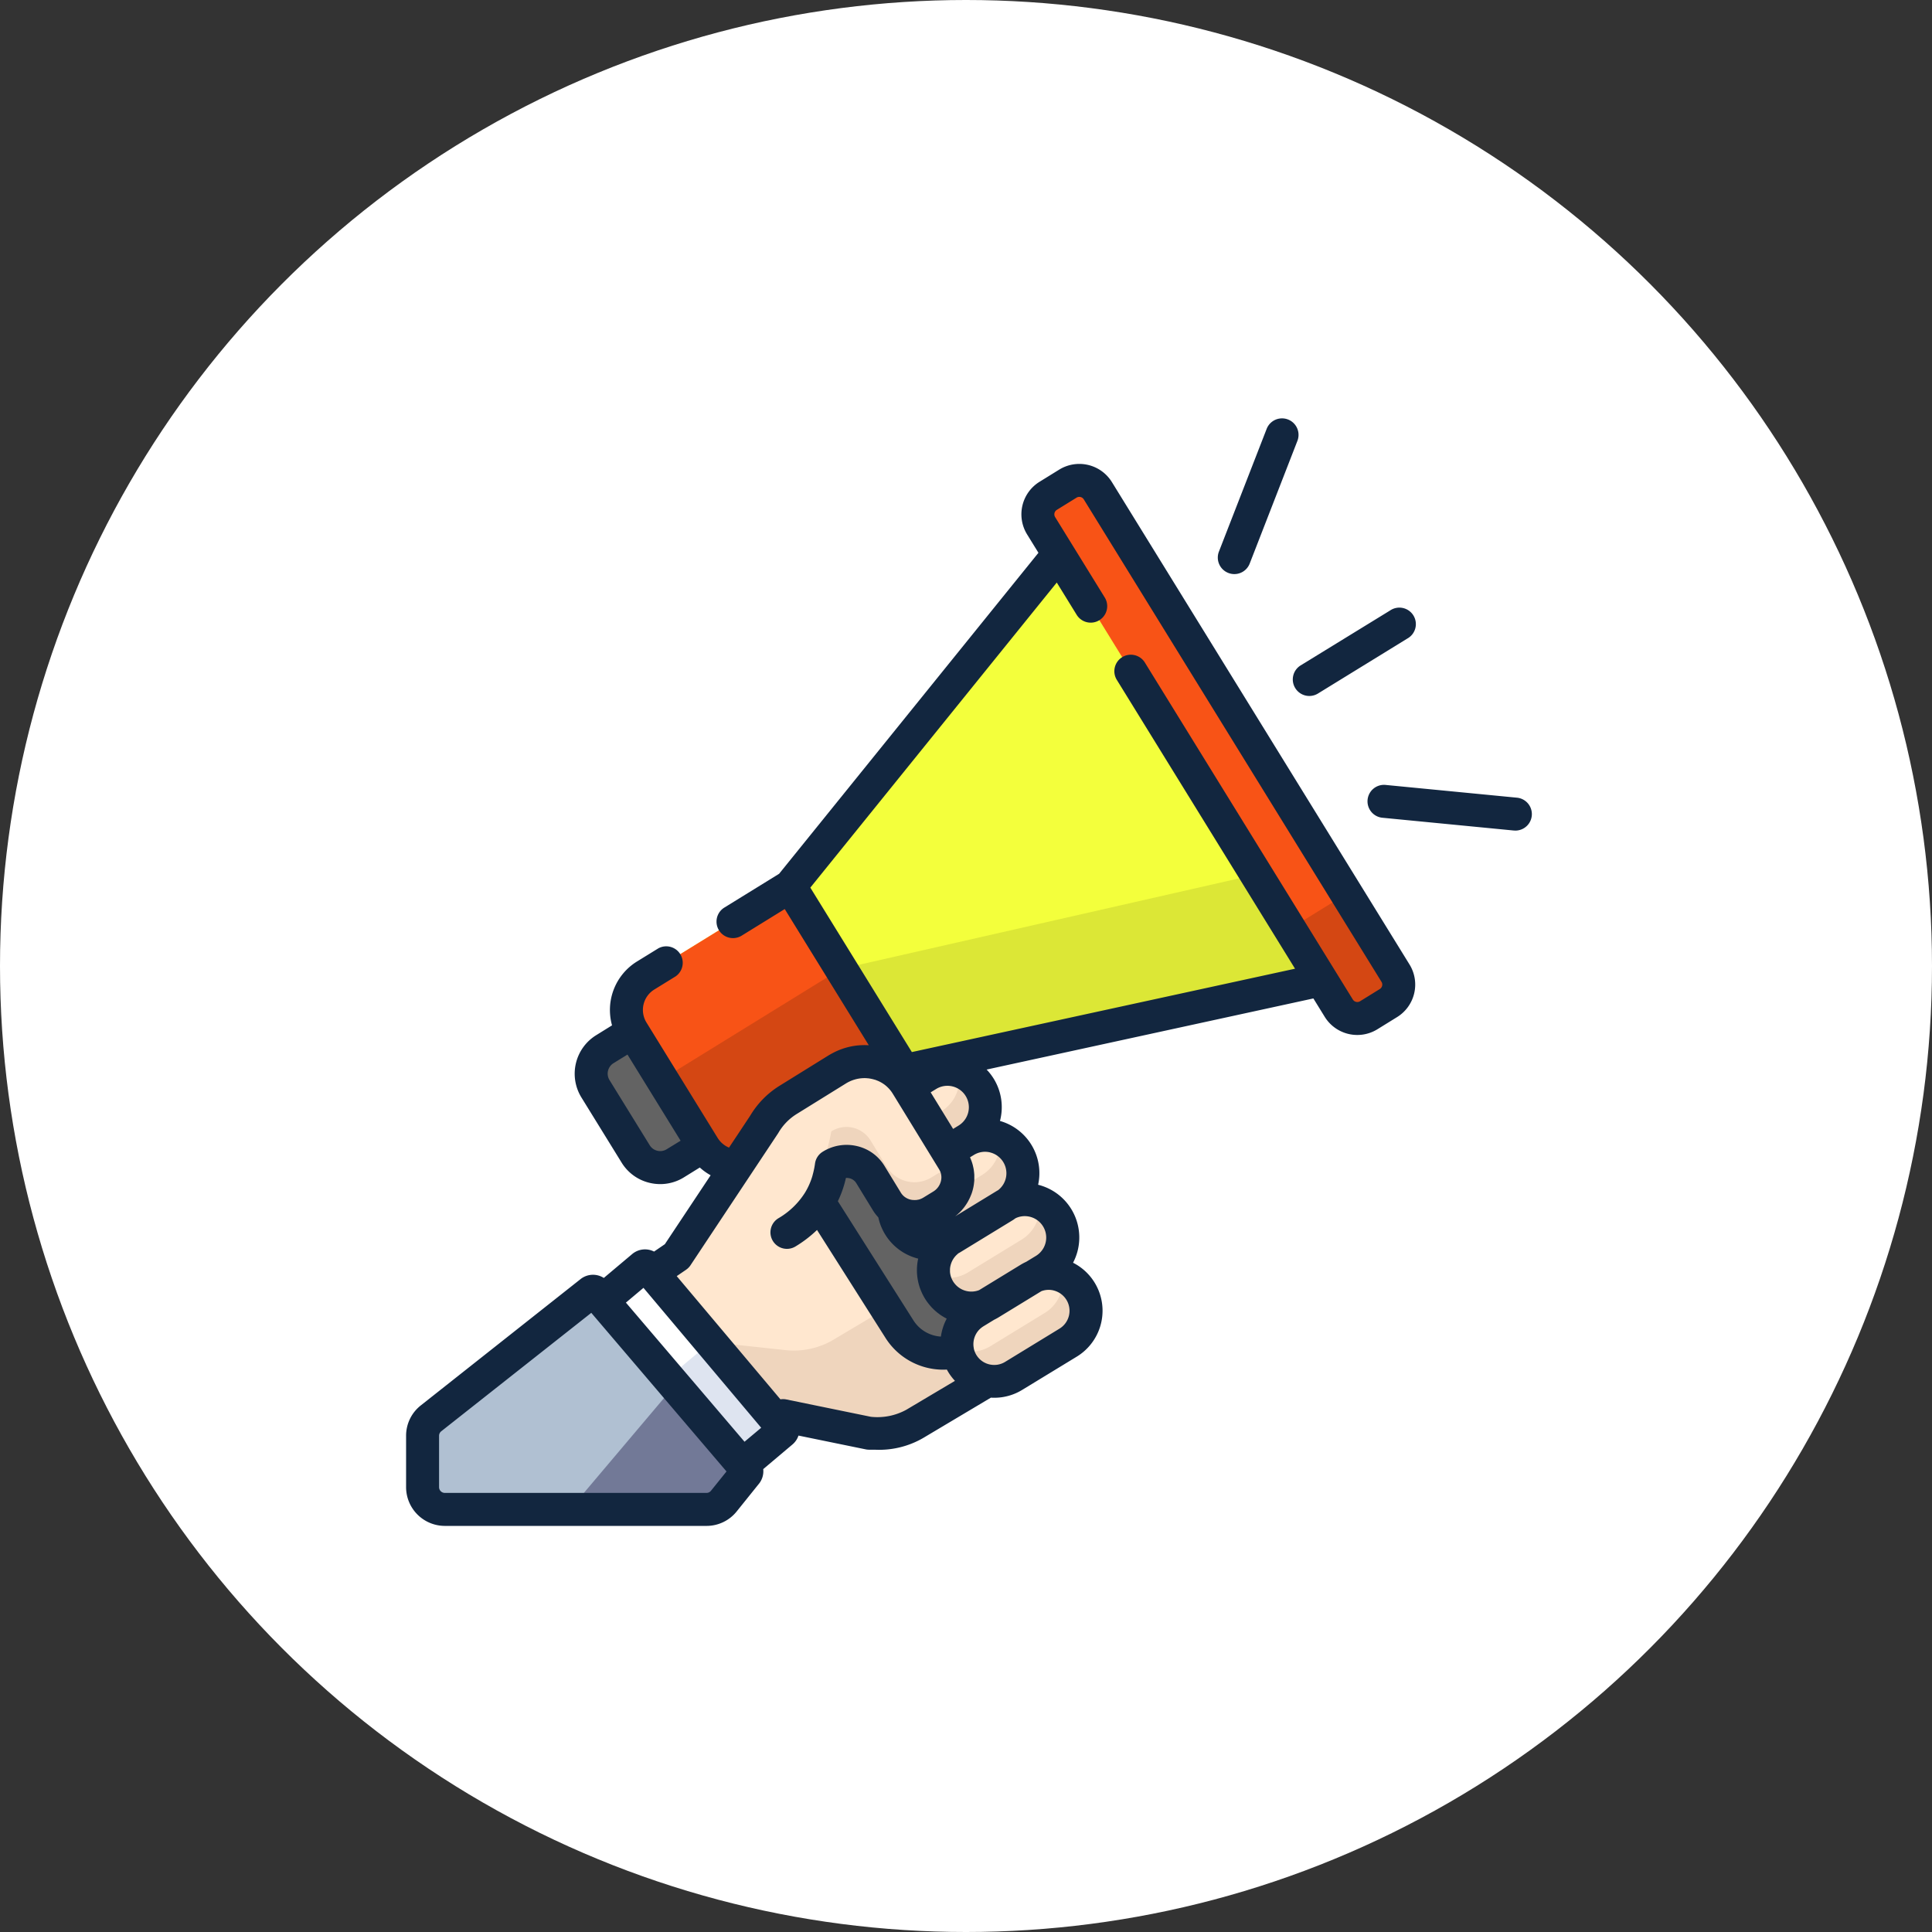 <svg xmlns="http://www.w3.org/2000/svg" width="157" height="157" viewBox="0 0 157 157">
  <rect x="0" y="0" width="157" height="157" fill="#333333" stroke="none"/>
  <g id="Grupo_108308" data-name="Grupo 108308" transform="translate(1812 7830)">
    <circle id="Elipse_4731" data-name="Elipse 4731" cx="78.5" cy="78.5" r="78.5" transform="translate(-1812 -7830)" fill="#fff"/>
    <g id="surface1" transform="translate(-1779 -7796)">
      <path id="Trazado_156915" data-name="Trazado 156915" d="M96.5,340.717l-6.988-1.432-4.044,4.188-13.784-10.88,9.193-6.274,9.775-10.7a3.679,3.679,0,0,1,5.829.521l11.581,13.282a4.269,4.269,0,0,1-1.033,6.473l-6.823,4.063A6.342,6.342,0,0,1,96.5,340.717Zm0,0" transform="translate(-58.876 -258.245)" fill="#ffe7cf"/>
      <path id="Trazado_156916" data-name="Trazado 156916" d="M138.65,383.479l-2.826-3.241-11.785,7.023a6.356,6.356,0,0,1-3.706.756l-6.121-.659-5.287,4.542,7.131,5.628,4.043-4.188,6.988,1.433a6.355,6.355,0,0,0,3.705-.756l6.823-4.064A4.269,4.269,0,0,0,138.65,383.479Zm0,0" transform="translate(-89.464 -312.299)" fill="#efd5bd"/>
      <path id="Trazado_156917" data-name="Trazado 156917" d="M174.332,302.211c-1.365-2.116-3.026-1.045-4.391-3.162s.3-3.188-1.066-5.3-3.027-1.046-4.391-3.163.3-3.188-1.068-5.305c-.834-1.294-2.345-3.964-3.266-4.332l-7.365,3.639L165.6,304.8a4.18,4.18,0,0,0,5.778,1.248l2.452-1.581a1.63,1.63,0,0,0,.512-2.236Zm0,0" transform="translate(-125.486 -230.747)" fill="#636363"/>
      <path id="Trazado_156918" data-name="Trazado 156918" d="M96.8,275.191l-5.786,3.569A2.336,2.336,0,0,1,87.8,278l-3.271-5.3a2.337,2.337,0,0,1,.761-3.215l5.786-3.569a1.445,1.445,0,0,1,1.989.471l4.205,6.816A1.445,1.445,0,0,1,96.8,275.191Zm0,0" transform="translate(-69.143 -218.225)" fill="#636363"/>
      <path id="Trazado_156919" data-name="Trazado 156919" d="M113.515,76.9l-11.744,7.246a3.288,3.288,0,0,0-1.071,4.525l5.791,9.385a3.289,3.289,0,0,0,4.525,1.072l11.744-7.246L159.9,83.8,137.4,47.328Zm0,0" transform="translate(-82.305 -38.872)" fill="#f3ff3c"/>
      <path id="Trazado_156920" data-name="Trazado 156920" d="M167.925,203.344l-36.954,8.4-14.542,8.973,3.383,5.483a3.288,3.288,0,0,0,4.525,1.072l11.744-7.246,37.145-8.086Zm0,0" transform="translate(-95.627 -167.012)" fill="#dce736"/>
      <path id="Trazado_156921" data-name="Trazado 156921" d="M122.76,227.818l-11.744,7.246a3.289,3.289,0,0,1-4.525-1.072l-5.791-9.385a3.288,3.288,0,0,1,1.071-4.525l11.744-7.246Zm0,0" transform="translate(-82.305 -174.808)" fill="#f85316"/>
      <path id="Trazado_156922" data-name="Trazado 156922" d="M130.972,250.336l-14.542,8.973,3.383,5.483a3.288,3.288,0,0,0,4.525,1.072l11.744-7.246Zm0,0" transform="translate(-95.627 -205.607)" fill="#d44713"/>
      <path id="Trazado_156923" data-name="Trazado 156923" d="M315.82,70.677l-1.6.989a1.768,1.768,0,0,1-2.433-.577l-24.19-39.2a1.768,1.768,0,0,1,.576-2.433l1.6-.989a1.768,1.768,0,0,1,2.433.576l24.189,39.2A1.768,1.768,0,0,1,315.82,70.677Zm0,0" transform="translate(-235.992 -23.161)" fill="#f85316"/>
      <path id="Trazado_156924" data-name="Trazado 156924" d="M410.51,222.669l-3.98-6.45-4.612,2.846,3.98,6.45a1.768,1.768,0,0,0,2.433.577l1.6-.989A1.768,1.768,0,0,0,410.51,222.669Zm0,0" transform="translate(-330.106 -177.586)" fill="#d44713"/>
      <path id="Trazado_156925" data-name="Trazado 156925" d="M250.932,396.173a3.036,3.036,0,0,0,4.174,1.008l4.426-2.705a3.036,3.036,0,0,0-3.166-5.181L251.939,392A3.035,3.035,0,0,0,250.932,396.173Zm0,0" transform="translate(-205.731 -319.371)" fill="#ffe7cf"/>
      <path id="Trazado_156926" data-name="Trazado 156926" d="M260.672,391.29a3.018,3.018,0,0,0-1.479-1.239,3.036,3.036,0,0,1-1.424,3l-4.426,2.705a3.03,3.03,0,0,1-2.695.231,3.034,3.034,0,0,0,4.59,2.183l4.426-2.705A3.035,3.035,0,0,0,260.672,391.29Zm0,0" transform="translate(-205.864 -320.359)" fill="#efd5bd"/>
      <path id="Trazado_156927" data-name="Trazado 156927" d="M240.292,362.636a3.081,3.081,0,0,0,4.237,1.023L248.877,361a3.082,3.082,0,0,0-3.214-5.259l-4.348,2.658A3.081,3.081,0,0,0,240.292,362.636Zm0,0" transform="translate(-196.986 -291.81)" fill="#ffe7cf"/>
      <path id="Trazado_156928" data-name="Trazado 156928" d="M250.021,357.863a3.069,3.069,0,0,0-1.45-1.238,3.081,3.081,0,0,1-1.448,3.018l-4.347,2.658a3.075,3.075,0,0,1-2.788.214,3.079,3.079,0,0,0,4.663,2.241L249,362.1A3.082,3.082,0,0,0,250.021,357.863Zm0,0" transform="translate(-197.108 -292.905)" fill="#efd5bd"/>
      <path id="Trazado_156929" data-name="Trazado 156929" d="M222.156,333.394a3.082,3.082,0,0,0,4.237,1.023l4.348-2.658a3.081,3.081,0,1,0-3.214-5.258l-4.348,2.657A3.082,3.082,0,0,0,222.156,333.394Zm0,0" transform="translate(-182.091 -267.792)" fill="#ffe7cf"/>
      <path id="Trazado_156930" data-name="Trazado 156930" d="M231.866,328.684a3.069,3.069,0,0,0-1.414-1.223A3.08,3.08,0,0,1,229,330.434l-4.348,2.657a3.075,3.075,0,0,1-2.823.2,3.077,3.077,0,0,0,4.667,2.286l4.348-2.657A3.082,3.082,0,0,0,231.866,328.684Zm0,0" transform="translate(-182.193 -268.952)" fill="#efd5bd"/>
      <path id="Trazado_156931" data-name="Trazado 156931" d="M205.06,303.4a3.082,3.082,0,0,0,4.237,1.023l4.347-2.658a3.081,3.081,0,1,0-3.214-5.258l-4.347,2.657A3.082,3.082,0,0,0,205.06,303.4Zm0,0" transform="translate(-168.05 -243.158)" fill="#ffe7cf"/>
      <path id="Trazado_156932" data-name="Trazado 156932" d="M214.993,298.172a3.066,3.066,0,0,0-1.725-1.336,3.081,3.081,0,0,1-1.4,3.272l-4.348,2.658a3.074,3.074,0,0,1-2.512.313,3.076,3.076,0,0,0,4.618,1.987l4.348-2.657A3.082,3.082,0,0,0,214.993,298.172Zm0,0" transform="translate(-168.375 -243.799)" fill="#efd5bd"/>
      <path id="Trazado_156933" data-name="Trazado 156933" d="M144.668,304.244l-.806.493a2.657,2.657,0,0,1-3.663-.83l-1.337-2.184a2.29,2.29,0,0,0-3.171-.708c-1.1,8.061-12.555,7.333-12.555,7.333l7.1-10.693a5.714,5.714,0,0,1,1.933-1.991l4.007-2.485a4.08,4.08,0,0,1,5.646,1.258L145.6,300.6A2.659,2.659,0,0,1,144.668,304.244Zm0,0" transform="translate(-101.136 -240.273)" fill="#ffe7cf"/>
      <path id="Trazado_156934" data-name="Trazado 156934" d="M181.085,325.019l-.031-.05a2.747,2.747,0,0,1-.9.892l-.807.493a2.657,2.657,0,0,1-3.663-.83l-1.336-2.184a2.291,2.291,0,0,0-3.171-.708,15.95,15.95,0,0,1-4.835,8.84,7.539,7.539,0,0,0,4.835-6.036,2.291,2.291,0,0,1,3.171.708l1.336,2.184a2.656,2.656,0,0,0,3.663.83l.807-.493A2.659,2.659,0,0,0,181.085,325.019Zm0,0" transform="translate(-136.623 -264.692)" fill="#efd5bd"/>
      <path id="Trazado_156935" data-name="Trazado 156935" d="M98.167,402.112,86.875,388.693l3.718-3.129a.278.278,0,0,1,.391.034l10.935,12.994a.277.277,0,0,1-.033.391Zm0,0" transform="translate(-71.353 -316.62)" fill="#fff"/>
      <path id="Trazado_156936" data-name="Trazado 156936" d="M126.264,427l-5.817-6.913-3.931,3.308,6,7.125,3.719-3.129A.278.278,0,0,0,126.264,427Zm0,0" transform="translate(-95.698 -345.027)" fill="#dee4f0"/>
      <path id="Trazado_156937" data-name="Trazado 156937" d="M33.78,411.49l-12.2-14.317a.293.293,0,0,0-.389-.052l-13,10.261A1.809,1.809,0,0,0,7.5,408.8v4.174a1.808,1.808,0,0,0,1.808,1.808H30.572a1.81,1.81,0,0,0,1.41-.676l1.787-2.223A.294.294,0,0,0,33.78,411.49Zm0,0" transform="translate(-6.16 -326.124)" fill="#b0c0d2"/>
      <path id="Trazado_156938" data-name="Trazado 156938" d="M88.819,446.57l-5.787-6.789-8.52,10.083h11.1a1.81,1.81,0,0,0,1.41-.676l1.787-2.224A.294.294,0,0,0,88.819,446.57Zm0,0" transform="translate(-61.198 -361.204)" fill="#727997"/>
      <path id="Trazado_156939" data-name="Trazado 156939" d="M403.494,92.748a1.34,1.34,0,0,0,1.844.439l7.264-4.468a1.34,1.34,0,1,0-1.4-2.282L403.933,90.9A1.34,1.34,0,0,0,403.494,92.748Zm0,0" transform="translate(-331.237 -70.829)" fill="#12263f"/>
      <path id="Trazado_156940" data-name="Trazado 156940" d="M449.518,167.723l-10.649-1.034a1.34,1.34,0,1,0-.259,2.667l10.648,1.035c.045,0,.088.006.131.006a1.34,1.34,0,0,0,.128-2.674Zm0,0" transform="translate(-359.247 -136.901)" fill="#12263f"/>
      <path id="Trazado_156941" data-name="Trazado 156941" d="M370.047,12.56a1.337,1.337,0,0,0,1.734-.763l3.878-9.972a1.34,1.34,0,0,0-2.5-.972l-3.879,9.972A1.34,1.34,0,0,0,370.047,12.56Zm0,0" transform="translate(-303.227 0)" fill="#12263f"/>
      <path id="Trazado_156942" data-name="Trazado 156942" d="M57.355,22.18a3.112,3.112,0,0,0-4.277-1.013l-1.6.989a3.108,3.108,0,0,0-1.013,4.277l.922,1.494L30.312,54.013l-4.45,2.746a1.34,1.34,0,0,0,1.408,2.281l3.5-2.162L37.6,67.946a5.476,5.476,0,0,0-2.865.6l-.048.024c-.12.063-.239.13-.356.2l-4.007,2.485a7.189,7.189,0,0,0-2.365,2.422l-.989,1.491-.727,1.094-.019-.006-.033-.015c-.056-.025-.112-.053-.166-.083l-.034-.019a2.008,2.008,0,0,1-.172-.115L25.788,76c-.05-.039-.1-.081-.147-.126l-.018-.016a2.055,2.055,0,0,1-.143-.156l-.029-.036a2.032,2.032,0,0,1-.126-.178L19.535,66.1a1.948,1.948,0,0,1,.634-2.681L21.9,62.351A1.34,1.34,0,0,0,20.5,60.07L18.763,61.14a4.63,4.63,0,0,0-2.027,5.189l-1.289.8a3.68,3.68,0,0,0-1.2,5.059l3.271,5.3A3.652,3.652,0,0,0,19.8,79.13a3.711,3.711,0,0,0,.854.1,3.648,3.648,0,0,0,1.923-.549l1.291-.8a4.627,4.627,0,0,0,.881.631l-3.721,5.6-.877.6a1.618,1.618,0,0,0-1.775.2l-2.309,1.943a1.63,1.63,0,0,0-1.8.028c-.026.018-.052.036-.076.056L1.2,97.211A3.13,3.13,0,0,0,0,99.683v4.174a3.152,3.152,0,0,0,3.148,3.148H24.412a3.133,3.133,0,0,0,2.455-1.177l1.763-2.194a1.625,1.625,0,0,0,.393-1.244l2.372-2a1.607,1.607,0,0,0,.492-.725l5.468,1.121a1.314,1.314,0,0,0,.245.027c.16,0,.319,0,.478,0a7.126,7.126,0,0,0,3.937-.949l5.509-3.281c.092.006.184.009.276.009a4.346,4.346,0,0,0,2.274-.644L54.5,93.252a4.371,4.371,0,0,0-.3-7.632,4.417,4.417,0,0,0-2.839-6.338,4.407,4.407,0,0,0-3.1-5.184,4.41,4.41,0,0,0-.5-3.419,4.481,4.481,0,0,0-.585-.757l26.553-5.78.922,1.494a3.11,3.11,0,0,0,4.277,1.013l1.6-.989a3.108,3.108,0,0,0,1.013-4.278ZM21.171,76.4a1,1,0,0,1-1.371-.325l-3.271-5.3a1,1,0,0,1,.325-1.371l1.137-.7,4.317,7Zm3.606,27.749a.464.464,0,0,1-.365.175H3.148a.469.469,0,0,1-.468-.468V99.683a.466.466,0,0,1,.178-.368L15.05,89.691l10.988,12.89Zm2.725-3.983L17.863,88.86l1.427-1.2,9.567,11.369Zm13.135-2.592a4.883,4.883,0,0,1-2.866.565l-6.866-1.408a1.336,1.336,0,0,0-.485-.011L21.993,86.708l.763-.521h0l.038-.029c.029-.022.057-.043.084-.066l.038-.036c.027-.025.052-.051.077-.078.01-.011.02-.022.029-.033.03-.036.059-.073.085-.112l.008-.01.006-.009.006-.011,7.087-10.674c.015-.023.03-.047.044-.071a4.383,4.383,0,0,1,1.48-1.523l4.007-2.485c.074-.046.149-.087.225-.126.034-.017.069-.032.1-.048s.08-.036.121-.052.093-.036.142-.052c.024-.009.049-.017.075-.024.059-.018.118-.036.177-.05h0a2.845,2.845,0,0,1,.653-.08h.014c.064,0,.128,0,.191.007l.061.006c.057,0,.112.011.168.019l.1.018a2.584,2.584,0,0,1,.253.061c.032.009.065.017.1.027s.084.031.126.048.066.025.1.039.082.037.123.057l.09.047c.04.022.081.045.121.069l.08.052c.04.027.08.053.118.082s.046.036.068.054c.04.031.079.063.116.1a2.568,2.568,0,0,1,.475.569l.1.161,1.429,2.331,1.793,2.926.456.745a1.174,1.174,0,0,1,.106.22,1.251,1.251,0,0,1,.038.726,1.378,1.378,0,0,1-.63.856l-.806.493h0a1.413,1.413,0,0,1-.171.087l-.038.016a1.388,1.388,0,0,1-.176.059l-.022,0a1.4,1.4,0,0,1-.167.029l-.033,0a1.546,1.546,0,0,1-.179,0l-.033,0a1.381,1.381,0,0,1-.18-.023h0a1.311,1.311,0,0,1-.186-.054l-.016-.006a1.257,1.257,0,0,1-.347-.2h0a1.294,1.294,0,0,1-.144-.138l-.011-.013a1.172,1.172,0,0,1-.114-.154l-1.336-2.184a3.543,3.543,0,0,0-2.223-1.607,3.662,3.662,0,0,0-2.8.459,1.341,1.341,0,0,0-.622.958c-.015.115-.034.227-.054.338-.015.081-.033.161-.051.241-.006.026-.011.054-.018.08-.024.1-.049.2-.078.3a.107.107,0,0,1,0,.012,5.677,5.677,0,0,1-.632,1.425,0,0,0,0,0,0,0A6.293,6.293,0,0,1,30.264,82a1.34,1.34,0,1,0,1.392,2.29,9.8,9.8,0,0,0,1.737-1.333l5.6,8.826a5.553,5.553,0,0,0,4.656,2.527c.1,0,.2,0,.293-.011.038.07.078.139.119.208a4.42,4.42,0,0,0,.541.711Zm1.137-9.852v0c.022.063.047.124.073.186,0,.007.006.015.009.022.023.056.048.111.074.166.006.012.011.025.017.038.024.052.052.1.078.154.008.015.015.031.024.045.036.066.073.13.112.195.067.11.14.216.216.318.027.036.055.072.083.107.049.063.1.124.153.184.037.042.073.085.112.126s.06.059.09.089a4.418,4.418,0,0,0,.34.306l.037.029a4.352,4.352,0,0,0,.741.475,4.413,4.413,0,0,0-.473,1.459,2.846,2.846,0,0,1-2.212-1.286l-6.161-9.716a8.624,8.624,0,0,0,.655-1.89,1,1,0,0,1,.287.025.886.886,0,0,1,.556.4l1.336,2.184.006.009a3.725,3.725,0,0,0,.212.31c.056.073.116.142.176.21.021.024.04.049.061.073l.009.036q.031.139.071.276c.008.026.016.053.024.08.033.1.068.206.108.306,0,.011.008.02.013.03.037.092.078.182.122.271.013.026.025.052.038.077.05.1.1.194.16.289a4.391,4.391,0,0,0,2.693,1.981A4.4,4.4,0,0,0,41.774,87.723Zm.855-15.949.45-.275A1.742,1.742,0,1,1,44.9,74.471l-.447.274-1.325-2.161Zm9.987,16.1a1.7,1.7,0,0,1,.486,3.1l-4.426,2.705a1.683,1.683,0,0,1-1.175.222c-.023,0-.047-.01-.071-.014l-.036-.007a1.685,1.685,0,0,1-1.263-1.311.1.1,0,0,0,0-.015,1.707,1.707,0,0,1,.449-1.5l.031-.031.06-.055c.02-.018.041-.036.064-.053l.048-.038c.04-.029.08-.057.122-.084l0,0,.879-.537A4.567,4.567,0,0,0,48.241,90l3.386-2.07A1.687,1.687,0,0,1,52.616,87.871ZM49.533,82a1.742,1.742,0,0,1,1.658,3.058l-.8.487a4.476,4.476,0,0,0-.459.244l-3.368,2.058A1.746,1.746,0,0,1,44.75,87.5h0c-.038-.035-.073-.071-.107-.109l-.027-.032c-.025-.029-.05-.059-.074-.09s-.063-.089-.093-.136-.056-.1-.08-.148c-.008-.016-.014-.032-.022-.049-.015-.034-.031-.069-.044-.1-.007-.019-.013-.037-.019-.056-.011-.034-.022-.068-.031-.1-.005-.019-.01-.038-.014-.057q-.012-.051-.021-.1l-.008-.054c-.005-.036-.008-.073-.011-.109,0-.018,0-.035,0-.052,0-.038,0-.075,0-.112,0-.017,0-.033,0-.049,0-.038.006-.076.011-.114,0-.016,0-.032.006-.048,0-.033.012-.067.019-.1a1.738,1.738,0,0,1,.558-.952c.012-.01.022-.023.034-.033l.05-.043c.042-.024.085-.045.126-.071l4.348-2.658Q49.443,82.059,49.533,82Zm-2.082-5.346a1.742,1.742,0,0,1,.658,3.07c-.045.024-.089.049-.133.076L44.62,81.848l.033-.027c.064-.051.128-.1.188-.157.038-.034.073-.069.11-.1.054-.053.109-.107.161-.163.036-.038.069-.078.1-.117.048-.057.1-.114.14-.174.031-.041.063-.083.093-.126.043-.061.083-.123.123-.186.027-.044.054-.087.08-.132.038-.067.073-.136.108-.205.022-.044.045-.086.064-.131.035-.078.066-.157.1-.237.014-.038.031-.076.044-.115.041-.121.078-.243.108-.368s.051-.239.068-.359c.006-.038.008-.077.013-.115.01-.082.018-.164.022-.246,0-.045,0-.089,0-.134,0-.077,0-.153,0-.229,0-.045,0-.091-.007-.136-.006-.077-.015-.153-.024-.23-.006-.043-.011-.085-.018-.127-.015-.086-.033-.172-.054-.257-.007-.031-.013-.062-.02-.093-.031-.115-.066-.229-.107-.341-.008-.022-.018-.043-.027-.066-.029-.075-.058-.152-.092-.225l.308-.188A1.731,1.731,0,0,1,47.451,76.651ZM79.316,63.115a.427.427,0,0,1-.192.265l-1.6.99a.429.429,0,0,1-.589-.14L60.053,36.875a1.34,1.34,0,1,0-2.28,1.407L72.238,61.726,41.1,68.5,32.85,55.137,52.876,30.345l1.618,2.623a1.34,1.34,0,1,0,2.281-1.408l-4.032-6.534a.428.428,0,0,1,.14-.589l1.6-.989a.428.428,0,0,1,.589.14l24.189,39.2A.425.425,0,0,1,79.316,63.115Zm0,0" transform="translate(0 -17.006)" fill="#12263f"/>
    </g>
  </g>
</svg>
